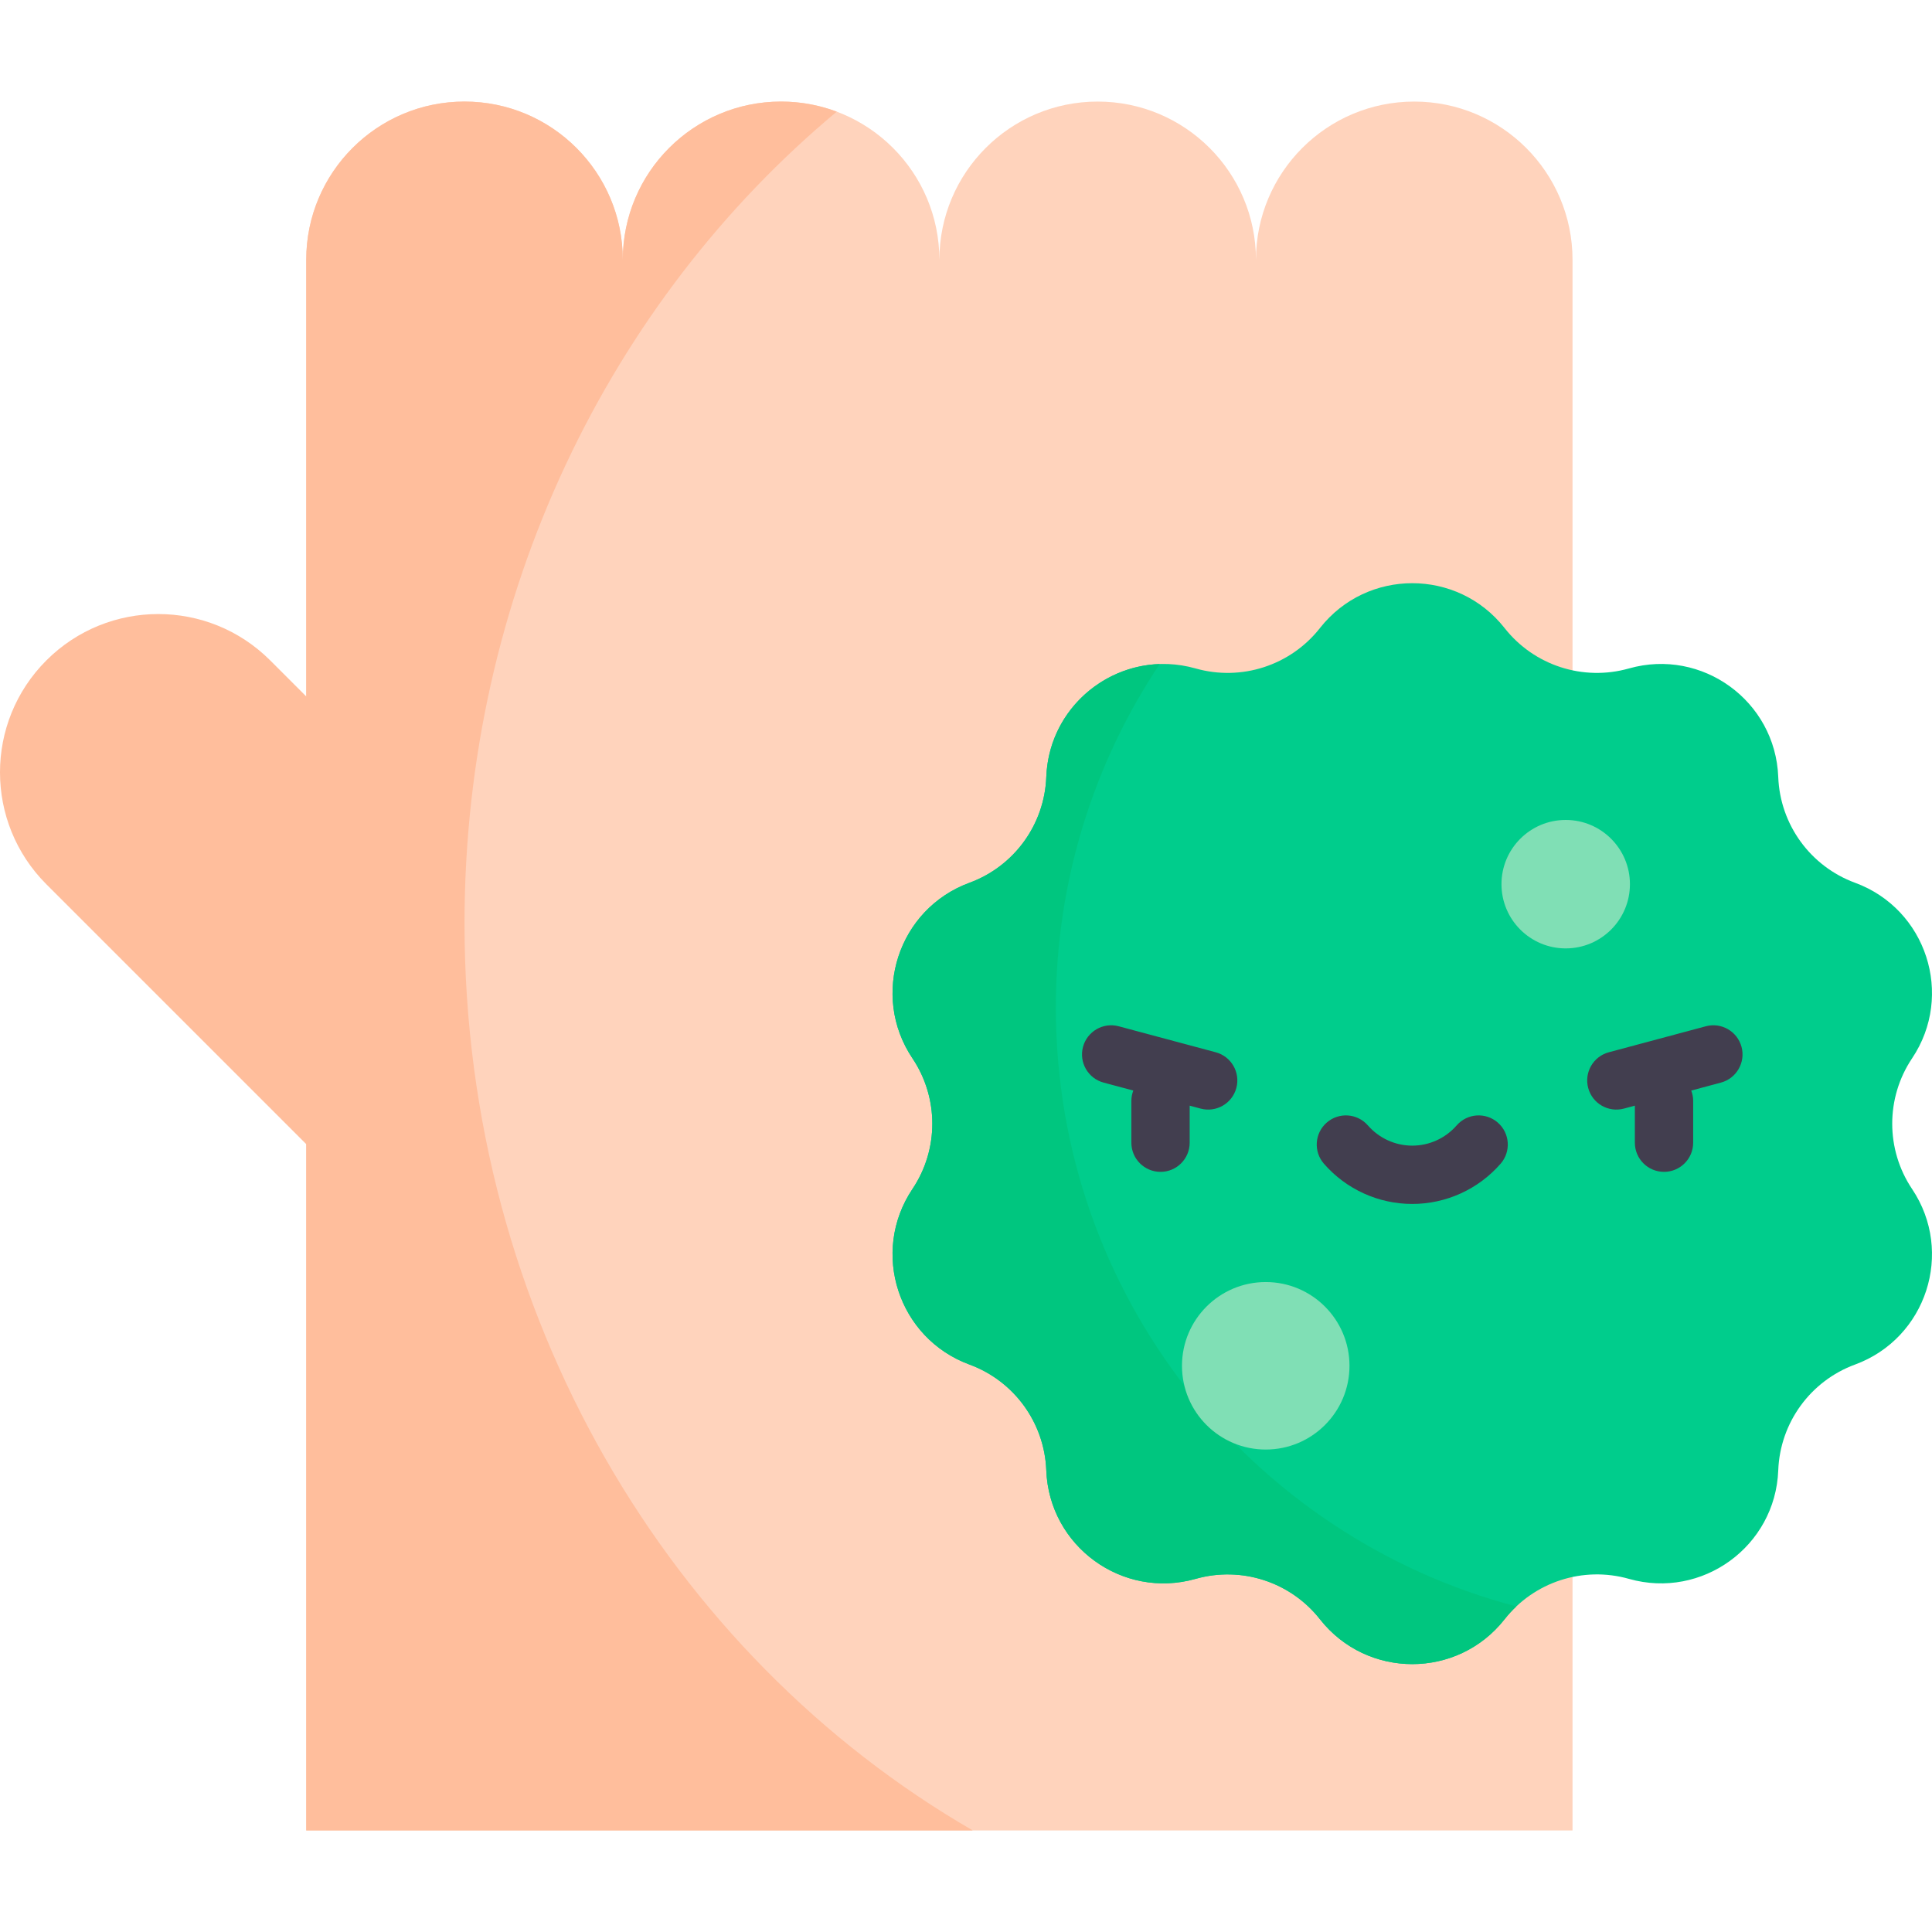 <svg id="Capa_1" enable-background="new 0 0 497 497" height="512" viewBox="0 0 497 497" width="512" xmlns="http://www.w3.org/2000/svg"><g><path d="m78.775 66.847c0-22.489 18.231-40.719 40.719-40.719 22.488 0 40.719 18.231 40.719 40.719 0-22.489 18.231-40.719 40.719-40.719 22.488 0 40.719 18.231 40.719 40.719 0-22.489 18.231-40.719 40.719-40.719 22.488 0 40.719 18.231 40.719 40.719 0-22.489 18.231-40.719 40.719-40.719 22.488 0 40.719 18.231 40.719 40.719v404.025h-325.752z" fill="#ffd3bc"/><path d="m491.876 305.866c-6.811-10.17-6.812-23.446 0-33.616l.003-.005c10.884-16.252 3.686-38.405-14.672-45.157-11.483-4.223-19.284-14.956-19.757-27.182l-.002-.054c-.756-19.528-19.576-33.209-38.384-27.903l-.067.019c-11.759 3.317-24.359-.776-31.923-10.372l-.051-.065c-12.094-15.342-35.351-15.342-47.444 0l-.051.065c-7.564 9.596-20.164 13.69-31.923 10.372l-.067-.019c-18.809-5.306-37.628 8.376-38.384 27.903l-.002.055c-.473 12.225-8.274 22.958-19.757 27.181h-.001c-18.358 6.752-25.555 28.905-14.671 45.157l.003.004c6.811 10.17 6.812 23.446 0 33.616l-.002.004c-10.884 16.252-3.686 38.406 14.671 45.157 11.482 4.223 19.284 14.956 19.757 27.181l.002.055c.756 19.528 19.576 33.209 38.384 27.903l.067-.019c11.759-3.317 24.359.777 31.923 10.372l.051.065c12.094 15.342 35.351 15.343 47.444 0l.051-.065c7.564-9.596 20.164-13.69 31.923-10.372l.067.019c18.809 5.306 37.629-8.375 38.384-27.904l.002-.055c.473-12.225 8.274-22.958 19.757-27.181h.001c18.357-6.752 25.555-28.905 14.671-45.157z" fill="#00cd8c"/><g fill="#423e4f"><path d="m385.303 288.778c-3.124-2.721-7.861-2.396-10.582.727-2.884 3.309-7.046 5.206-11.42 5.206s-8.537-1.897-11.419-5.206c-2.721-3.123-7.459-3.448-10.582-.727s-3.448 7.459-.727 10.582c5.732 6.578 14.017 10.351 22.728 10.351s16.995-3.772 22.728-10.351c2.722-3.122 2.397-7.86-.726-10.582z"/><path d="m312.742 270.693-24.957-6.687c-3.996-1.071-8.113 1.302-9.186 5.303-1.072 4.001 1.302 8.114 5.303 9.186l7.634 2.045c-.316.829-.496 1.725-.496 2.665v10.75c0 4.142 3.358 7.5 7.5 7.5s7.5-3.358 7.5-7.5v-9.529l2.819.756c3.998 1.069 8.112-1.298 9.186-5.304 1.072-4-1.302-8.113-5.303-9.185z"/><path d="m448.003 269.309c-1.072-4.001-5.188-6.375-9.186-5.303l-24.957 6.687c-4.001 1.072-6.375 5.185-5.303 9.186 1.073 4.003 5.184 6.374 9.186 5.304l2.819-.756v9.529c0 4.142 3.358 7.5 7.5 7.5s7.5-3.358 7.5-7.5v-10.75c0-.94-.181-1.836-.496-2.665l7.634-2.045c4.001-1.073 6.375-5.186 5.303-9.187z"/></g><circle cx="402.771" cy="227.45" fill="#80dfb5" r="16.522"/><path d="m271.614 259.212c0-32.703 9.841-63.1 26.707-88.389-15.302.498-28.536 12.719-29.167 29.028l-.002.055c-.473 12.226-8.274 22.958-19.757 27.181l-.001.001c-18.358 6.752-25.555 28.905-14.671 45.157l.003.004c6.811 10.17 6.812 23.446 0 33.616l-.002.004c-10.884 16.252-3.686 38.406 14.671 45.158 11.482 4.223 19.284 14.956 19.757 27.181l.002.055c.756 19.528 19.576 33.208 38.384 27.903l.067-.019c11.76-3.317 24.359.777 31.923 10.372l.051.065c12.094 15.342 35.351 15.343 47.444 0l.051-.065c.925-1.174 1.928-2.262 2.993-3.268-68.165-17.92-118.453-80.09-118.453-154.039z" fill="#00c67f"/><circle cx="325.605" cy="351.346" fill="#80dfb5" r="21.544"/><path d="m250.238 470.872c-77.896-45.052-130.744-132.635-130.744-233.304 0-84.74 37.447-160.21 95.759-208.844-4.456-1.675-9.28-2.597-14.321-2.597-22.489 0-40.719 18.23-40.719 40.719 0-22.489-18.231-40.719-40.719-40.719-22.489 0-40.719 18.23-40.719 40.719v112.305l-9.263-9.263c-15.902-15.902-41.684-15.902-57.586 0-15.902 15.902-15.902 41.684 0 57.585l66.849 66.849v176.549h171.463z" fill="#ffbe9c"/></g></svg>